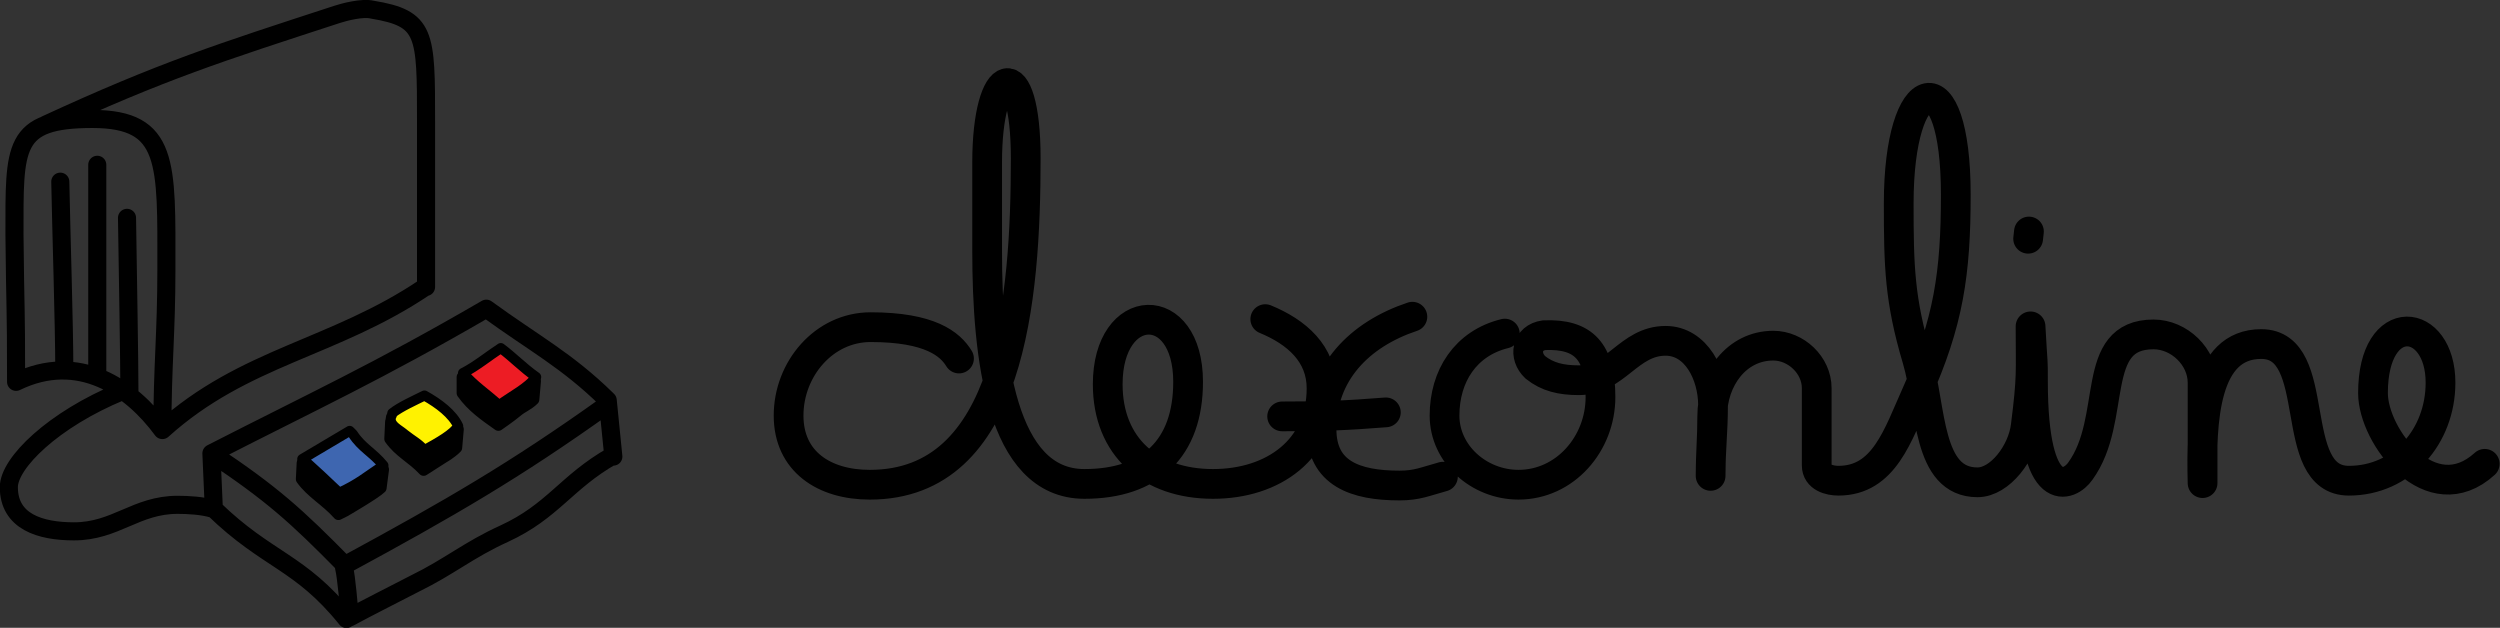 <svg xmlns="http://www.w3.org/2000/svg" width="311" height="78.1"><rect width="100%" height="100%" fill="#333333" stroke="none"/><style>@media (prefers-color-scheme:dark){g{stroke:#fff}}</style><g style="stroke:#000;stroke-linecap:round;stroke-linejoin:round;stroke-width:1.25"><path fill="none" stroke-width="2.25" d="M75.3 50.5c-11.2 8-19.3 12.7-32.4 19.8-6.1-6.2-9.1-8.9-16.6-13.9 12.7-6.5 20.6-10.1 34.2-18 5.9 4.3 10 6.4 15 11.3m-49.2 6.7.3 6.9m16.2 7.3c.3 1.2.6 4.9.7 6.1m32.1-26.9.7 7m-49.7 6.5c6.7 6.5 10.7 6.5 16.5 13.7m.4-.2c2.2-1.2 5.4-2.8 8.1-4.2 4.3-2.1 6.7-4.2 11.1-6.2 6.1-2.8 7.7-6.4 13.5-9.7M2 47.5c7.8-3.8 14.3.7 18.2 6 0-8 .5-12 .5-20 0-13.2.4-18.7-9.2-18.7-10 0-9.7 3.4-9.7 14.4.1 10.3.2 8 .2 18.3m5.5-24.9c.1 5.6.5 17.9.5 23.5m4.1-25.6v26.4m3.7-19.8c.1 6.4.3 18.2.3 21.8M5.7 15.5c14.5-6.7 21.8-9 36.2-13.7.9-.3 3.2-.9 4.4-.6M20.2 53.5c10.2-9.2 21.3-10.1 32.7-17.8M46.3 1.2C53 2.3 53 4.1 53 15.1v20.6m-37.9 13c-8.5 3.5-14 8.9-14 11.9 0 4.3 3.9 5.5 8.1 5.5 5.2 0 7.7-3.3 12.9-3.3 1.3 0 3.1.1 4.4.5"/><path stroke-width="1.389" d="M37.5 59.6c1.2 1.7 3.1 2.7 4.6 4.4l.8-.4s3.8-2.2 4.5-2.9l.3-2.3-10.1-.8-.1 2zm11-5c1.2 1.7 2.7 2.3 4.2 3.9l2.5-1.6s.9-.5 1.6-1.2l.2-2.3-8.4-.9-.1 2.1zm9-5.7c1.2 1.7 2.8 2.8 4.5 4 0 0 1.6-1.1 2.3-1.7.7-.6 1.4-.8 2.1-1.5l.2-2.3-9.1-.5v2z"/><path fill="#3e66b0" d="M43.9 54c1.1 1.7 2.5 2.3 3.8 3.9-2.1 1.4-3.1 2.3-5.5 3.4-.1-.1-4.3-4.1-4.6-4.2l5.9-3.5.4.4z"/><path fill="#fff200" d="M52.8 49.2c1.8 1 3.5 2.3 4.2 3.8-.6 1-2.4 2-4.2 3-.8-.9-1.5-1.2-2.5-2-.7-.6-1.7-1-1.7-1.9 0-.3.2-.4.2-.7 1-.8 2.8-1.6 4-2.2z"/><path fill="#ed1c24" d="M57.6 46.4c1.6-.8 3.3-2.2 4.7-3.1 1.6 1.2 2.7 2.4 4.4 3.6-1.1 1.4-2.8 2.2-4.6 3.5-1.7-1.5-3.1-2.4-4.5-4z"/><path fill="none" stroke-width="3.7" d="M119.3 44.6c-1.1-1.8-3.6-3.9-11-3.9-5.8 0-10.2 5.2-10.2 11 0 5.7 4.4 8.6 10.1 8.6 17.5 0 19.4-23 19.4-40.6 0-13.3-4.8-11.8-4.8.5v11c0 13.1 1.7 29 12.1 29 8.2 0 12.9-4.4 12.9-12.7 0-10.5-10-10.2-10 .3 0 7.8 5.3 12.4 13.1 12.4 7.5 0 13.5-4.3 13.5-11.9 0-4.3-3.1-7-7-8.6m18.3-.3c-6.6 2.2-11.3 7-11.3 14 0 5.5 4.2 7 9.7 7 2.2 0 3.2-.5 5.4-1.1m-3.8-19.9c-6.6 2.2-11.3 7-11.3 14 0 5.5 4.2 7 9.7 7 2.2 0 3.2-.5 5.4-1.1m-20-7.5c5 0 7.9-.1 12.9-.5m14.8-9.8c-4.9 1.2-7.5 5.3-7.5 10.2 0 4.8 4.3 8.6 9.2 8.6 5.8 0 10.2-5.1 10.2-10.9 0-5.7-2.1-7.9-7-7.7-2.2.3-2.6 2.6-1.1 4 1.5 1.2 3.2 1.6 5.4 1.6 4.6 0 6.2-4.9 10.8-4.9 3.8 0 5.9 4.2 5.9 8 0 3.4-.3 5.4-.3 8.8 0-2.8.2-4.6.2-7.4 0-4.6 3-8.8 7.6-8.8 2.8 0 5.4 2.4 5.4 5.3v9.6c0 1.5 1.6 1.9 2.7 1.9 5.7 0 7.4-5.7 9.7-10.8 4-8.9 4.9-15 4.9-24.8 0-17.1-7.1-15.3-7.1 1.1 0 7.8.1 12 2.3 19.4 1.8 6.1 1.2 15.3 7.5 15.3 2.8 0 5.6-3.7 6-7 .8-6.3.6-6.6.6-12.4.3 5.4.3 3.8.3 6.8 0 15.3 4.6 13.1 5.9 11.2 4.7-6.5 1-17 9.1-17 3.2 0 6.1 2.8 6.1 6v12.5c-.2-7.8.2-17.3 7.3-17.3 7.9 0 3 17 10.9 17 6.6 0 11.4-5.5 11.4-12.2 0-8.2-8.4-9.2-8.4 1.3 0 5.4 7.2 14.9 13.9 8.8m-56.7-28.9-.1.9"/></g></svg>